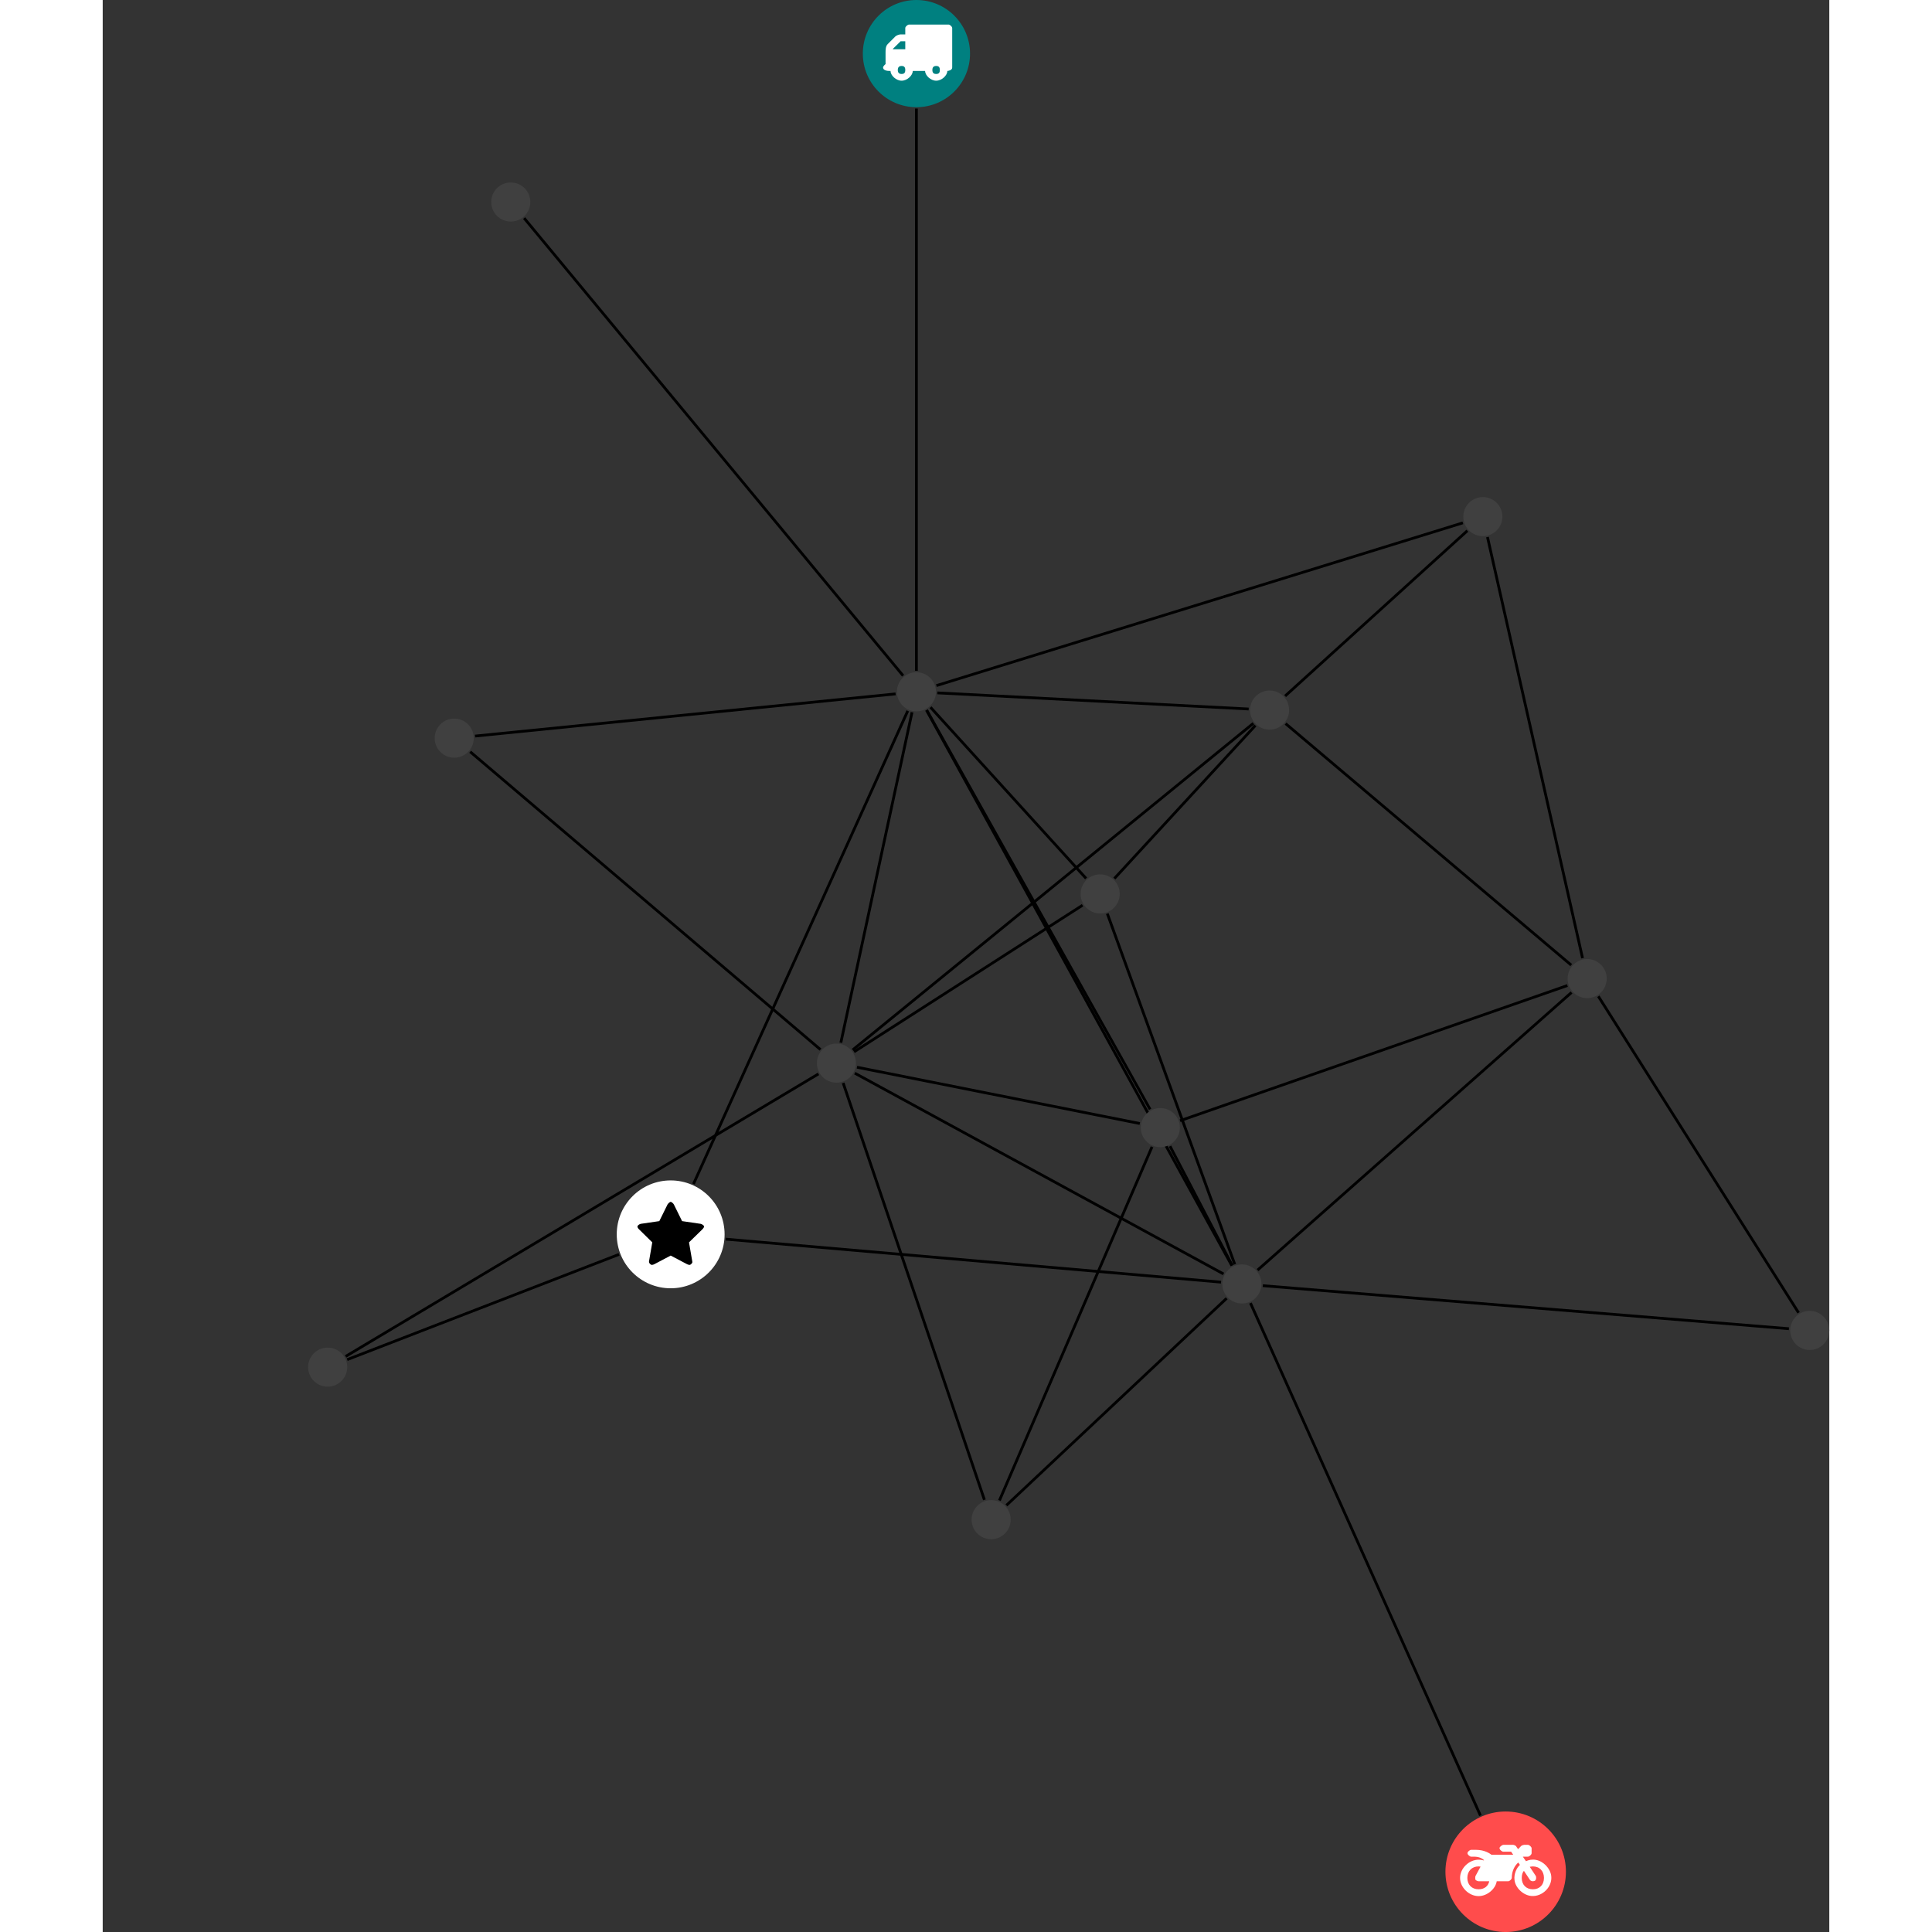 <?xml version="1.0" encoding="UTF-8"?>
<svg xmlns="http://www.w3.org/2000/svg" xmlns:xlink="http://www.w3.org/1999/xlink" width="278.553pt" height="278.553pt" viewBox="-29.616 0.000 248.937 278.553" version="1.1">
<rect x="-29.616" y="0.000" width="248.937" height="278.553" fill="#333333" stroke="none"/>
<defs>
<g>
<symbol overflow="visible" id="glyph0-0">
<path style="stroke:none;" d="M 1.422 -0.75 L 1.422 -7.922 L 3.562 -7.922 L 3.562 -0.891 L 1.422 -0.891 Z M 0.625 0 L 4.531 0 L 4.531 -8.812 L 0.438 -8.812 L 0.438 0 Z M 0.625 0 "/>
</symbol>
<symbol overflow="visible" id="glyph0-1">
<path style="stroke:none;" d="M 3.375 -0.844 C 3.375 -0.453 3.234 -0.266 2.844 -0.266 C 2.469 -0.266 2.297 -0.453 2.297 -0.844 C 2.297 -1.219 2.469 -1.422 2.844 -1.422 C 3.234 -1.422 3.375 -1.219 3.375 -0.844 Z M 1.594 -3.688 L 1.594 -3.859 C 1.594 -3.875 1.578 -3.875 1.594 -3.891 L 2.688 -4.969 C 2.703 -5 2.656 -4.984 2.688 -4.984 L 3.375 -4.984 L 3.375 -3.828 L 1.594 -3.828 Z M 8.359 -0.844 C 8.359 -0.453 8.219 -0.266 7.828 -0.266 C 7.453 -0.266 7.281 -0.453 7.281 -0.844 C 7.281 -1.219 7.453 -1.422 7.828 -1.422 C 8.219 -1.422 8.359 -1.219 8.359 -0.844 Z M 10.141 -6.891 C 10.141 -7.094 9.812 -7.391 9.609 -7.391 L 3.922 -7.391 C 3.719 -7.391 3.375 -7.094 3.375 -6.891 L 3.375 -5.969 L 2.672 -5.969 C 2.469 -5.969 2.078 -5.812 1.938 -5.672 L 0.844 -4.578 C 0.531 -4.266 0.531 -3.734 0.531 -3.328 L 0.531 -1.688 C 0.516 -1.688 0.172 -1.391 0.172 -1.203 C 0.172 -0.781 0.781 -0.703 1.062 -0.703 L 1.25 -0.703 C 1.25 -0.047 2.062 0.703 2.844 0.703 C 3.641 0.703 4.453 -0.047 4.453 -0.703 L 6.234 -0.703 C 6.234 -0.047 7.047 0.703 7.828 0.703 C 8.625 0.703 9.438 -0.047 9.438 -0.703 C 9.547 -0.703 10.141 -0.781 10.141 -1.203 Z M 10.141 -6.891 "/>
</symbol>
<symbol overflow="visible" id="glyph0-2">
<path style="stroke:none;" d="M 12.969 -2.906 C 12.844 -3.984 11.859 -5.016 10.781 -5.219 C 10.234 -5.328 9.703 -5.219 9.328 -5.031 L 8.875 -5.688 L 9.609 -5.688 C 9.812 -5.688 10.141 -5.984 10.141 -6.188 L 10.141 -6.891 C 10.141 -7.094 9.812 -7.391 9.609 -7.391 L 9.047 -7.391 C 8.969 -7.391 8.734 -7.312 8.656 -7.25 L 8.188 -6.766 L 7.891 -7.203 C 7.828 -7.281 7.594 -7.391 7.484 -7.391 L 6.078 -7.391 C 5.906 -7.391 5.547 -7.125 5.516 -6.953 C 5.484 -6.734 5.828 -6.406 6.047 -6.406 L 7.188 -6.406 L 7.484 -5.969 L 4.344 -5.969 C 4.141 -6.125 3.375 -6.672 2.141 -6.672 L 1.422 -6.672 C 1.219 -6.672 0.891 -6.375 0.891 -6.188 C 0.891 -5.984 1.219 -5.688 1.422 -5.688 L 1.781 -5.688 C 2.484 -5.688 2.906 -5.516 3.281 -5.188 L 3.25 -5.141 C 3.078 -5.188 2.797 -5.25 2.5 -5.25 C 1.109 -5.25 -0.172 -4 -0.172 -2.625 C -0.172 -1.25 1.109 0 2.5 0 C 3.75 0 4.953 -1.062 5.109 -2.141 L 6.766 -2.141 C 6.969 -2.141 7.281 -2.438 7.281 -2.625 C 7.281 -3.609 7.688 -4.391 8.219 -4.844 L 8.453 -4.5 C 7.969 -4.062 7.578 -3.203 7.672 -2.359 C 7.781 -1.172 8.969 -0.094 10.141 -0.016 C 11.703 0.094 13.156 -1.344 12.969 -2.906 Z M 2.5 -0.984 C 1.516 -0.984 0.875 -1.641 0.875 -2.625 C 0.875 -3.594 1.516 -4.281 2.5 -4.281 C 2.672 -4.281 2.844 -4.234 2.781 -4.25 L 2.047 -2.891 C 2 -2.781 2 -2.469 2.047 -2.359 C 2.125 -2.25 2.375 -2.141 2.5 -2.141 L 4.031 -2.141 C 3.891 -1.453 3.344 -0.984 2.5 -0.984 Z M 10.328 -0.984 C 9.344 -0.984 8.719 -1.641 8.719 -2.625 C 8.719 -3.109 8.859 -3.469 9.031 -3.641 L 9.906 -2.328 C 9.969 -2.219 10.203 -2.141 10.328 -2.141 C 10.391 -2.141 10.594 -2.188 10.641 -2.234 C 10.812 -2.344 10.844 -2.75 10.734 -2.922 L 9.875 -4.219 C 9.859 -4.219 10.094 -4.281 10.328 -4.281 C 11.297 -4.281 11.922 -3.594 11.922 -2.625 C 11.922 -1.641 11.297 -0.984 10.328 -0.984 Z M 10.328 -0.984 "/>
</symbol>
<symbol overflow="visible" id="glyph0-3">
<path style="stroke:none;" d="M 9.438 -5.078 C 9.438 -5.25 9.078 -5.453 8.938 -5.469 L 6.266 -5.859 L 5.078 -8.266 C 5.031 -8.375 4.75 -8.641 4.625 -8.641 C 4.5 -8.641 4.234 -8.375 4.172 -8.266 L 2.984 -5.859 L 0.312 -5.469 C 0.172 -5.453 -0.172 -5.25 -0.172 -5.078 C -0.172 -4.969 -0.062 -4.781 0.016 -4.719 L 1.969 -2.797 L 1.5 -0.062 C 1.5 -0.016 1.5 0.016 1.5 0.047 C 1.5 0.203 1.75 0.453 1.906 0.453 C 1.984 0.453 2.188 0.406 2.25 0.359 L 4.625 -0.891 L 7 0.359 C 7.062 0.406 7.266 0.453 7.344 0.453 C 7.5 0.453 7.75 0.203 7.75 0.047 C 7.75 0.016 7.75 -0.016 7.734 -0.062 L 7.266 -2.797 L 9.234 -4.719 C 9.297 -4.781 9.438 -4.969 9.438 -5.078 Z M 9.438 -5.078 "/>
</symbol>
</g>
<clipPath id="clip1">
  <path d="M 180 138 L 219.32 138 L 219.32 195 L 180 195 Z M 180 138 "/>
</clipPath>
<clipPath id="clip2">
  <path d="M 132 179 L 219.32 179 L 219.32 198 L 132 198 Z M 132 179 "/>
</clipPath>
<clipPath id="clip3">
  <path d="M 213 189 L 219.32 189 L 219.32 195 L 213 195 Z M 213 189 "/>
</clipPath>
<clipPath id="clip4">
  <path d="M 163 261 L 182 261 L 182 278.555 L 163 278.555 Z M 163 261 "/>
</clipPath>
</defs>
<g id="surface1">
<path style="fill:none;stroke-width:0.399;stroke-linecap:butt;stroke-linejoin:miter;stroke:rgb(0%,0%,0%);stroke-opacity:1;stroke-miterlimit:10;" d="M -0.001 -7.927 L -0.001 -88.994 " transform="matrix(1,0,0,-1,87.704,7.729)"/>
<path style="fill:none;stroke-width:0.399;stroke-linecap:butt;stroke-linejoin:miter;stroke:rgb(0%,0%,0%);stroke-opacity:1;stroke-miterlimit:10;" d="M 82.335 -69.705 L 96.042 -130.419 " transform="matrix(1,0,0,-1,87.704,7.729)"/>
<path style="fill:none;stroke-width:0.399;stroke-linecap:butt;stroke-linejoin:miter;stroke:rgb(0%,0%,0%);stroke-opacity:1;stroke-miterlimit:10;" d="M 79.437 -68.787 L 53.155 -92.623 " transform="matrix(1,0,0,-1,87.704,7.729)"/>
<path style="fill:none;stroke-width:0.399;stroke-linecap:butt;stroke-linejoin:miter;stroke:rgb(0%,0%,0%);stroke-opacity:1;stroke-miterlimit:10;" d="M 78.788 -67.654 L 2.882 -91.119 " transform="matrix(1,0,0,-1,87.704,7.729)"/>
<g clip-path="url(#clip1)" clip-rule="nonzero">
<path style="fill:none;stroke-width:0.399;stroke-linecap:butt;stroke-linejoin:miter;stroke:rgb(0%,0%,0%);stroke-opacity:1;stroke-miterlimit:10;" d="M 127.187 -181.541 L 98.319 -135.916 " transform="matrix(1,0,0,-1,87.704,7.729)"/>
</g>
<g clip-path="url(#clip2)" clip-rule="nonzero">
<path style="fill:none;stroke-width:0.399;stroke-linecap:butt;stroke-linejoin:miter;stroke:rgb(0%,0%,0%);stroke-opacity:1;stroke-miterlimit:10;" d="M 125.792 -183.845 L 49.937 -177.638 " transform="matrix(1,0,0,-1,87.704,7.729)"/>
</g>
<path style="fill:none;stroke-width:0.399;stroke-linecap:butt;stroke-linejoin:miter;stroke:rgb(0%,0%,0%);stroke-opacity:1;stroke-miterlimit:10;" d="M 81.319 -254.033 L 48.163 -180.146 " transform="matrix(1,0,0,-1,87.704,7.729)"/>
<path style="fill:none;stroke-width:0.399;stroke-linecap:butt;stroke-linejoin:miter;stroke:rgb(0%,0%,0%);stroke-opacity:1;stroke-miterlimit:10;" d="M -82.071 -188.298 L -42.872 -173.123 " transform="matrix(1,0,0,-1,87.704,7.729)"/>
<path style="fill:none;stroke-width:0.399;stroke-linecap:butt;stroke-linejoin:miter;stroke:rgb(0%,0%,0%);stroke-opacity:1;stroke-miterlimit:10;" d="M -82.298 -187.837 L -14.122 -147.103 " transform="matrix(1,0,0,-1,87.704,7.729)"/>
<path style="fill:none;stroke-width:0.399;stroke-linecap:butt;stroke-linejoin:miter;stroke:rgb(0%,0%,0%);stroke-opacity:1;stroke-miterlimit:10;" d="M -56.559 -23.72 L -1.923 -89.689 " transform="matrix(1,0,0,-1,87.704,7.729)"/>
<path style="fill:none;stroke-width:0.399;stroke-linecap:butt;stroke-linejoin:miter;stroke:rgb(0%,0%,0%);stroke-opacity:1;stroke-miterlimit:10;" d="M -63.638 -98.396 L -3.001 -92.314 " transform="matrix(1,0,0,-1,87.704,7.729)"/>
<path style="fill:none;stroke-width:0.399;stroke-linecap:butt;stroke-linejoin:miter;stroke:rgb(0%,0%,0%);stroke-opacity:1;stroke-miterlimit:10;" d="M -64.341 -100.654 L -13.833 -143.599 " transform="matrix(1,0,0,-1,87.704,7.729)"/>
<path style="fill:none;stroke-width:0.399;stroke-linecap:butt;stroke-linejoin:miter;stroke:rgb(0%,0%,0%);stroke-opacity:1;stroke-miterlimit:10;" d="M -27.485 -170.931 L 43.921 -177.13 " transform="matrix(1,0,0,-1,87.704,7.729)"/>
<path style="fill:none;stroke-width:0.399;stroke-linecap:butt;stroke-linejoin:miter;stroke:rgb(0%,0%,0%);stroke-opacity:1;stroke-miterlimit:10;" d="M -32.142 -162.974 L -1.247 -94.759 " transform="matrix(1,0,0,-1,87.704,7.729)"/>
<path style="fill:none;stroke-width:0.399;stroke-linecap:butt;stroke-linejoin:miter;stroke:rgb(0%,0%,0%);stroke-opacity:1;stroke-miterlimit:10;" d="M 94.405 -131.416 L 53.226 -96.599 " transform="matrix(1,0,0,-1,87.704,7.729)"/>
<path style="fill:none;stroke-width:0.399;stroke-linecap:butt;stroke-linejoin:miter;stroke:rgb(0%,0%,0%);stroke-opacity:1;stroke-miterlimit:10;" d="M 93.859 -134.361 L 38.015 -153.853 " transform="matrix(1,0,0,-1,87.704,7.729)"/>
<path style="fill:none;stroke-width:0.399;stroke-linecap:butt;stroke-linejoin:miter;stroke:rgb(0%,0%,0%);stroke-opacity:1;stroke-miterlimit:10;" d="M 94.448 -135.365 L 49.187 -175.392 " transform="matrix(1,0,0,-1,87.704,7.729)"/>
<path style="fill:none;stroke-width:0.399;stroke-linecap:butt;stroke-linejoin:miter;stroke:rgb(0%,0%,0%);stroke-opacity:1;stroke-miterlimit:10;" d="M 11.968 -208.607 L 33.968 -157.619 " transform="matrix(1,0,0,-1,87.704,7.729)"/>
<path style="fill:none;stroke-width:0.399;stroke-linecap:butt;stroke-linejoin:miter;stroke:rgb(0%,0%,0%);stroke-opacity:1;stroke-miterlimit:10;" d="M 12.972 -209.31 L 44.73 -179.458 " transform="matrix(1,0,0,-1,87.704,7.729)"/>
<path style="fill:none;stroke-width:0.399;stroke-linecap:butt;stroke-linejoin:miter;stroke:rgb(0%,0%,0%);stroke-opacity:1;stroke-miterlimit:10;" d="M 9.804 -208.517 L -10.563 -148.412 " transform="matrix(1,0,0,-1,87.704,7.729)"/>
<path style="fill:none;stroke-width:0.399;stroke-linecap:butt;stroke-linejoin:miter;stroke:rgb(0%,0%,0%);stroke-opacity:1;stroke-miterlimit:10;" d="M 48.874 -96.869 L 28.538 -118.939 " transform="matrix(1,0,0,-1,87.704,7.729)"/>
<path style="fill:none;stroke-width:0.399;stroke-linecap:butt;stroke-linejoin:miter;stroke:rgb(0%,0%,0%);stroke-opacity:1;stroke-miterlimit:10;" d="M 47.905 -94.494 L 3.015 -92.169 " transform="matrix(1,0,0,-1,87.704,7.729)"/>
<path style="fill:none;stroke-width:0.399;stroke-linecap:butt;stroke-linejoin:miter;stroke:rgb(0%,0%,0%);stroke-opacity:1;stroke-miterlimit:10;" d="M 48.581 -96.556 L -9.192 -143.646 " transform="matrix(1,0,0,-1,87.704,7.729)"/>
<path style="fill:none;stroke-width:0.399;stroke-linecap:butt;stroke-linejoin:miter;stroke:rgb(0%,0%,0%);stroke-opacity:1;stroke-miterlimit:10;" d="M 27.523 -123.994 L 45.898 -174.556 " transform="matrix(1,0,0,-1,87.704,7.729)"/>
<path style="fill:none;stroke-width:0.399;stroke-linecap:butt;stroke-linejoin:miter;stroke:rgb(0%,0%,0%);stroke-opacity:1;stroke-miterlimit:10;" d="M 24.464 -118.923 L 2.03 -94.244 " transform="matrix(1,0,0,-1,87.704,7.729)"/>
<path style="fill:none;stroke-width:0.399;stroke-linecap:butt;stroke-linejoin:miter;stroke:rgb(0%,0%,0%);stroke-opacity:1;stroke-miterlimit:10;" d="M 23.952 -122.787 L -8.993 -143.923 " transform="matrix(1,0,0,-1,87.704,7.729)"/>
<path style="fill:none;stroke-width:0.399;stroke-linecap:butt;stroke-linejoin:miter;stroke:rgb(0%,0%,0%);stroke-opacity:1;stroke-miterlimit:10;" d="M 36.562 -157.525 L 45.53 -174.716 " transform="matrix(1,0,0,-1,87.704,7.729)"/>
<path style="fill:none;stroke-width:0.399;stroke-linecap:butt;stroke-linejoin:miter;stroke:rgb(0%,0%,0%);stroke-opacity:1;stroke-miterlimit:10;" d="M 33.691 -152.216 L 1.476 -94.646 " transform="matrix(1,0,0,-1,87.704,7.729)"/>
<path style="fill:none;stroke-width:0.399;stroke-linecap:butt;stroke-linejoin:miter;stroke:rgb(0%,0%,0%);stroke-opacity:1;stroke-miterlimit:10;" d="M 32.206 -154.259 L -8.571 -146.142 " transform="matrix(1,0,0,-1,87.704,7.729)"/>
<path style="fill:none;stroke-width:0.399;stroke-linecap:butt;stroke-linejoin:miter;stroke:rgb(0%,0%,0%);stroke-opacity:1;stroke-miterlimit:10;" d="M 45.476 -174.748 L 1.452 -94.658 " transform="matrix(1,0,0,-1,87.704,7.729)"/>
<path style="fill:none;stroke-width:0.399;stroke-linecap:butt;stroke-linejoin:miter;stroke:rgb(0%,0%,0%);stroke-opacity:1;stroke-miterlimit:10;" d="M 44.276 -175.947 L -8.884 -146.998 " transform="matrix(1,0,0,-1,87.704,7.729)"/>
<path style="fill:none;stroke-width:0.399;stroke-linecap:butt;stroke-linejoin:miter;stroke:rgb(0%,0%,0%);stroke-opacity:1;stroke-miterlimit:10;" d="M -0.634 -94.962 L -10.895 -142.603 " transform="matrix(1,0,0,-1,87.704,7.729)"/>
<path style=" stroke:none;fill-rule:nonzero;fill:rgb(0%,50%,50%);fill-opacity:1;" d="M 95.434 7.73 C 95.434 3.461 91.973 0 87.703 0 C 83.434 0 79.977 3.461 79.977 7.73 C 79.977 11.996 83.434 15.457 87.703 15.457 C 91.973 15.457 95.434 11.996 95.434 7.73 Z M 95.434 7.73 "/>
<g style="fill:rgb(100%,100%,100%);fill-opacity:1;">
  <use xlink:href="#glyph0-1" x="82.723" y="10.932"/>
</g>
<path style=" stroke:none;fill-rule:nonzero;fill:rgb(25%,25%,25%);fill-opacity:1;" d="M 172.191 74.488 C 172.191 72.93 170.93 71.672 169.371 71.672 C 167.816 71.672 166.555 72.93 166.555 74.488 C 166.555 76.043 167.816 77.305 169.371 77.305 C 170.93 77.305 172.191 76.043 172.191 74.488 Z M 172.191 74.488 "/>
<g clip-path="url(#clip3)" clip-rule="nonzero">
<path style=" stroke:none;fill-rule:nonzero;fill:rgb(25%,25%,25%);fill-opacity:1;" d="M 219.32 191.816 C 219.32 190.262 218.059 189 216.504 189 C 214.945 189 213.684 190.262 213.684 191.816 C 213.684 193.375 214.945 194.637 216.504 194.637 C 218.059 194.637 219.32 193.375 219.32 191.816 Z M 219.32 191.816 "/>
</g>
<g clip-path="url(#clip4)" clip-rule="nonzero">
<path style=" stroke:none;fill-rule:nonzero;fill:rgb(100%,29.999%,29.999%);fill-opacity:1;" d="M 181.348 269.867 C 181.348 265.07 177.461 261.18 172.66 261.18 C 167.863 261.18 163.977 265.07 163.977 269.867 C 163.977 274.664 167.863 278.555 172.66 278.555 C 177.461 278.555 181.348 274.664 181.348 269.867 Z M 181.348 269.867 "/>
</g>
<g style="fill:rgb(100%,100%,100%);fill-opacity:1;">
  <use xlink:href="#glyph0-2" x="166.261" y="273.378"/>
</g>
<path style=" stroke:none;fill-rule:nonzero;fill:rgb(25%,25%,25%);fill-opacity:1;" d="M 5.637 197.113 C 5.637 195.555 4.375 194.297 2.816 194.297 C 1.262 194.297 0 195.555 0 197.113 C 0 198.668 1.262 199.93 2.816 199.93 C 4.375 199.93 5.637 198.668 5.637 197.113 Z M 5.637 197.113 "/>
<path style=" stroke:none;fill-rule:nonzero;fill:rgb(25%,25%,25%);fill-opacity:1;" d="M 32.039 29.125 C 32.039 27.57 30.777 26.309 29.219 26.309 C 27.664 26.309 26.402 27.57 26.402 29.125 C 26.402 30.684 27.664 31.945 29.219 31.945 C 30.777 31.945 32.039 30.684 32.039 29.125 Z M 32.039 29.125 "/>
<path style=" stroke:none;fill-rule:nonzero;fill:rgb(25%,25%,25%);fill-opacity:1;" d="M 23.883 106.426 C 23.883 104.867 22.621 103.605 21.062 103.605 C 19.508 103.605 18.246 104.867 18.246 106.426 C 18.246 107.98 19.508 109.242 21.062 109.242 C 22.621 109.242 23.883 107.98 23.883 106.426 Z M 23.883 106.426 "/>
<path style=" stroke:none;fill-rule:nonzero;fill:rgb(100%,100%,100%);fill-opacity:1;" d="M 60.047 177.969 C 60.047 173.672 56.566 170.191 52.273 170.191 C 47.98 170.191 44.496 173.672 44.496 177.969 C 44.496 182.262 47.98 185.742 52.273 185.742 C 56.566 185.742 60.047 182.262 60.047 177.969 Z M 60.047 177.969 "/>
<g style="fill:rgb(0%,0%,0%);fill-opacity:1;">
  <use xlink:href="#glyph0-3" x="47.651" y="181.918"/>
</g>
<path style=" stroke:none;fill-rule:nonzero;fill:rgb(25%,25%,25%);fill-opacity:1;" d="M 187.23 141.09 C 187.23 139.535 185.969 138.273 184.41 138.273 C 182.855 138.273 181.594 139.535 181.594 141.09 C 181.594 142.648 182.855 143.91 184.41 143.91 C 185.969 143.91 187.23 142.648 187.23 141.09 Z M 187.23 141.09 "/>
<path style=" stroke:none;fill-rule:nonzero;fill:rgb(25%,25%,25%);fill-opacity:1;" d="M 101.297 219.102 C 101.297 217.547 100.035 216.285 98.477 216.285 C 96.922 216.285 95.66 217.547 95.66 219.102 C 95.66 220.66 96.922 221.922 98.477 221.922 C 100.035 221.922 101.297 220.66 101.297 219.102 Z M 101.297 219.102 "/>
<path style=" stroke:none;fill-rule:nonzero;fill:rgb(25%,25%,25%);fill-opacity:1;" d="M 141.441 102.379 C 141.441 100.82 140.18 99.559 138.621 99.559 C 137.066 99.559 135.805 100.82 135.805 102.379 C 135.805 103.934 137.066 105.195 138.621 105.195 C 140.18 105.195 141.441 103.934 141.441 102.379 Z M 141.441 102.379 "/>
<path style=" stroke:none;fill-rule:nonzero;fill:rgb(25%,25%,25%);fill-opacity:1;" d="M 117.016 128.887 C 117.016 127.328 115.754 126.066 114.195 126.066 C 112.641 126.066 111.379 127.328 111.379 128.887 C 111.379 130.441 112.641 131.703 114.195 131.703 C 115.754 131.703 117.016 130.441 117.016 128.887 Z M 117.016 128.887 "/>
<path style=" stroke:none;fill-rule:nonzero;fill:rgb(25%,25%,25%);fill-opacity:1;" d="M 125.688 162.574 C 125.688 161.02 124.426 159.758 122.867 159.758 C 121.312 159.758 120.051 161.02 120.051 162.574 C 120.051 164.133 121.312 165.395 122.867 165.395 C 124.426 165.395 125.688 164.133 125.688 162.574 Z M 125.688 162.574 "/>
<path style=" stroke:none;fill-rule:nonzero;fill:rgb(25%,25%,25%);fill-opacity:1;" d="M 137.449 185.117 C 137.449 183.562 136.188 182.301 134.633 182.301 C 133.074 182.301 131.812 183.562 131.812 185.117 C 131.812 186.676 133.074 187.938 134.633 187.938 C 136.188 187.938 137.449 186.676 137.449 185.117 Z M 137.449 185.117 "/>
<path style=" stroke:none;fill-rule:nonzero;fill:rgb(25%,25%,25%);fill-opacity:1;" d="M 90.523 99.738 C 90.523 98.184 89.262 96.922 87.703 96.922 C 86.148 96.922 84.887 98.184 84.887 99.738 C 84.887 101.297 86.148 102.559 87.703 102.559 C 89.262 102.559 90.523 101.297 90.523 99.738 Z M 90.523 99.738 "/>
<path style=" stroke:none;fill-rule:nonzero;fill:rgb(25%,25%,25%);fill-opacity:1;" d="M 78.988 153.281 C 78.988 151.723 77.727 150.461 76.172 150.461 C 74.617 150.461 73.355 151.723 73.355 153.281 C 73.355 154.836 74.617 156.098 76.172 156.098 C 77.727 156.098 78.988 154.836 78.988 153.281 Z M 78.988 153.281 "/>
</g>
</svg>
